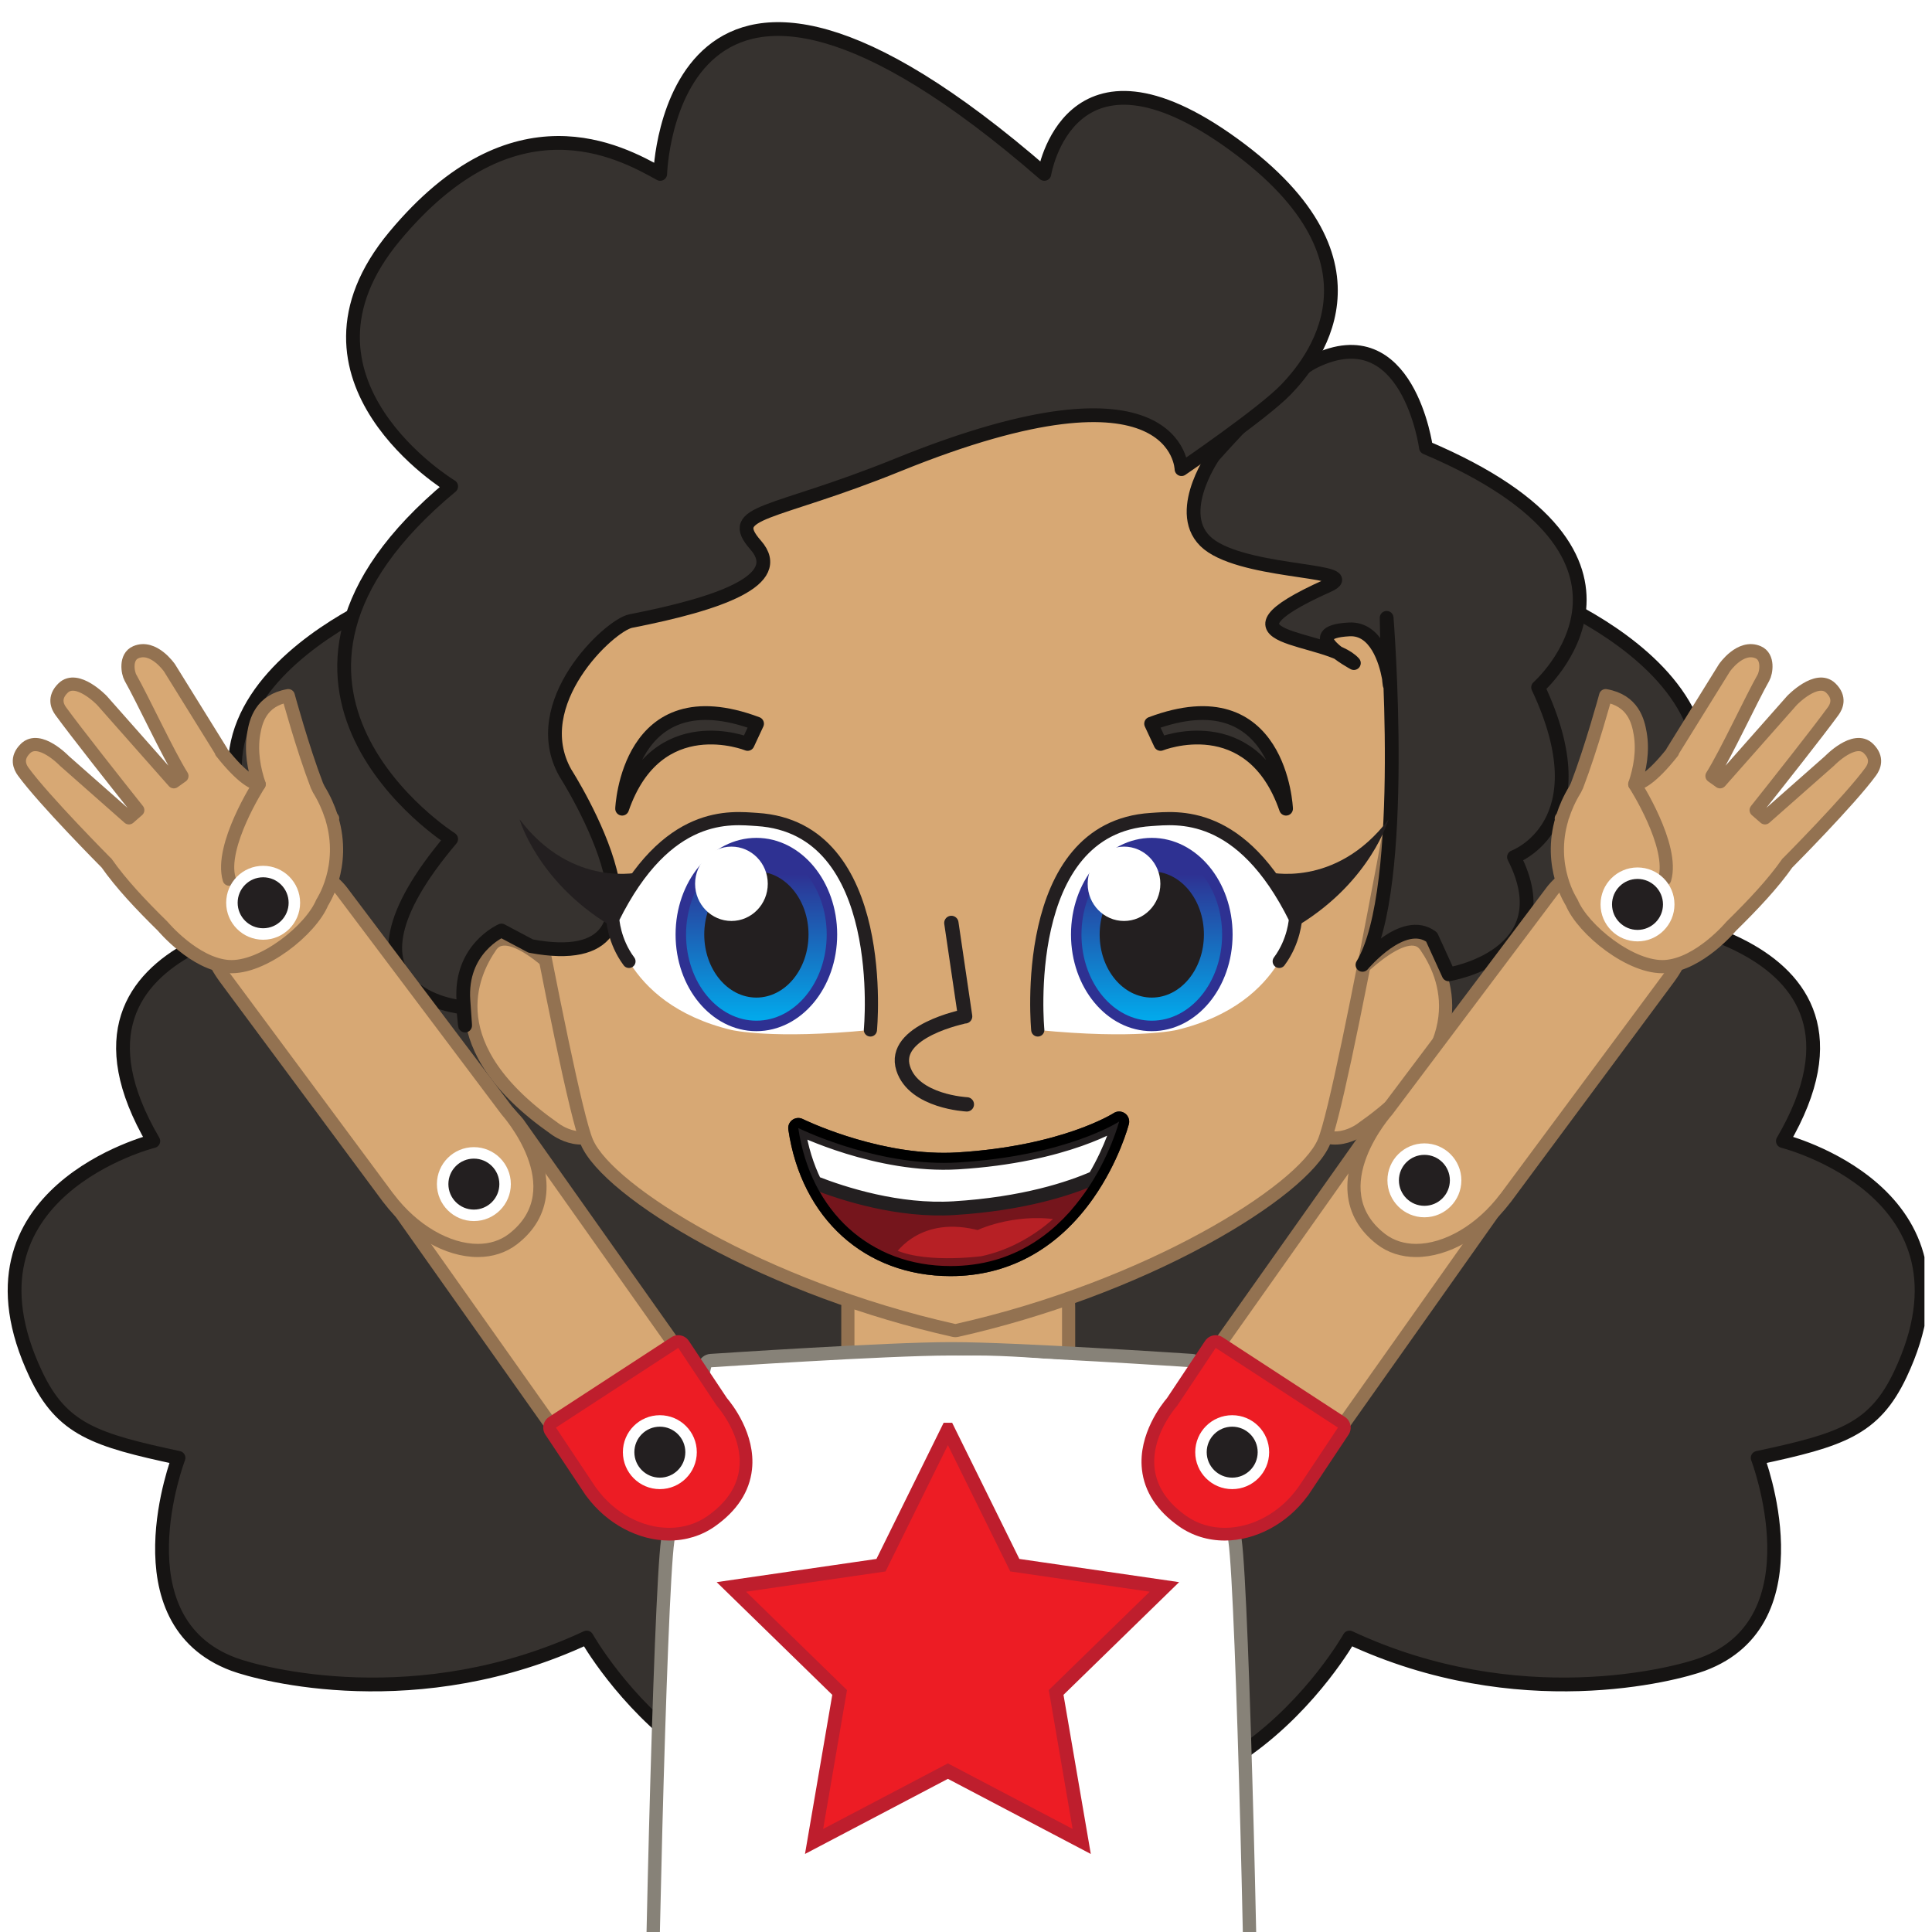 <svg xmlns="http://www.w3.org/2000/svg" width="256" height="256" viewBox="0, 0, 1024, 1024"><path fill="#FFF" d="M0 0h1024v1024H0z"/><defs><clipPath id="a"><path d="M0 0h1024v1024H0z"/></clipPath><clipPath id="b"><path d="M-4 0h1024v1024H-4z"/></clipPath><linearGradient id="c" gradientUnits="userSpaceOnUse" x1="400.896" y1="543.18" x2="400.896" y2="463.294"><stop offset="0" stop-color="#00AEEF"/><stop offset="1" stop-color="#2E3192"/></linearGradient><linearGradient id="d" gradientUnits="userSpaceOnUse" x1="610.474" y1="543.181" x2="610.474" y2="463.294"><stop offset="0" stop-color="#00AEEF"/><stop offset="1" stop-color="#2E3192"/></linearGradient></defs><g clip-path="url(#b)"><path d="M944.964 604.788c65.155-111.353-89-121.108-89-121.108 123.178-106.91-41.415-169.294-41.415-169.294l-298.166 2.173-304.717-2.174S47.075 376.77 170.253 483.68c0 0-154.157 9.755-89.002 121.108 0 0-107.86 27.004-62.296 123.526 13.848 29.338 31.463 34.922 75.662 44.377 0 0-33.013 86.3 29.238 109.43 14.343 5.325 97.732 27.564 187.112-14.2 0 0 76.85 136.706 202.142 63.222C638.4 1004.626 715.25 867.92 715.25 867.92c89.38 41.764 172.77 19.525 187.113 14.2 62.25-23.13 29.237-109.43 29.237-109.43 44.2-9.454 61.814-15.038 75.662-44.376 45.564-96.522-62.298-123.526-62.298-123.526" fill="#36322F"/><path d="M944.964 604.788c65.155-111.353-89-121.108-89-121.108 123.178-106.91-41.415-169.294-41.415-169.294l-298.166 2.173-304.717-2.174S47.075 376.77 170.253 483.68c0 0-154.157 9.755-89.002 121.108 0 0-107.86 27.004-62.296 123.526 13.848 29.338 31.463 34.922 75.662 44.377 0 0-33.013 86.3 29.238 109.43 14.343 5.325 97.732 27.564 187.112-14.2 0 0 76.85 136.706 202.142 63.222C638.4 1004.626 715.25 867.92 715.25 867.92c89.38 41.764 172.77 19.525 187.113 14.2 62.25-23.13 29.237-109.43 29.237-109.43 44.2-9.454 61.814-15.038 75.662-44.376 45.564-96.522-62.298-123.526-62.298-123.526z" stroke="#161413" stroke-width="7.301" stroke-linecap="round" stroke-linejoin="round" fill="none"/><path d="M494.787 807.91c-25.035 0-45.402-20.37-45.402-45.41v-69.48c0-25.037 20.367-45.408 45.402-45.408h26.196c25.036 0 45.404 20.37 45.404 45.41v69.48c0 25.037-20.368 45.407-45.404 45.407z" fill="#D7A874"/><path d="M520.982 644.12h-26.196c-26.96 0-48.895 21.937-48.895 48.9v69.48c0 26.965 21.935 48.9 48.896 48.9h26.196c26.962 0 48.896-21.935 48.896-48.9v-69.48c0-26.963-21.934-48.9-48.896-48.9m0 6.985c23.146 0 41.91 18.762 41.91 41.916v69.48c0 23.154-18.764 41.916-41.91 41.916h-26.196c-23.143 0-41.91-18.762-41.91-41.915v-69.48c0-23.153 18.767-41.915 41.91-41.915h26.196" fill="#937251"/><path d="M504.108 1140.09l-1.755.007c-.08 0-.16-.003-.24-.01-118.696-.16-148.647-3.373-149.864-3.51-1.737-.194-3.06-1.64-3.103-3.387-.97-40.867 4.746-283.54 8.798-311.438 4.2-28.808 19.133-90.507 19.284-91.127.358-1.482 1.64-2.56 3.16-2.662.92-.06 92.28-6.132 124.743-6.132h1.445c32.453 0 123.828 6.072 124.747 6.133 1.522.102 2.803 1.18 3.162 2.662.15.62 15.08 62.32 19.27 91.126 4.064 27.916 9.775 270.585 8.8 311.44-.044 1.76-1.39 3.215-3.143 3.392-.332.033-34.57 3.344-153.318 3.506-.08.006-.16.01-.24.01z" fill="#EFBC7F"/><path d="M506.58 718.34H505.134c-32.58-.002-121.22 5.888-124.976 6.14-3.045.202-5.605 2.357-6.325 5.322-.615 2.537-15.123 62.477-19.345 91.444-4.065 27.986-9.805 271.105-8.834 312.027.083 3.492 2.733 6.385 6.204 6.776 1.225.136 31.337 3.366 150.152 3.53.113.006.227.01.342.01.316 0 .62-.003.926-.005.274-.002.547-.004.83-.004.274 0 .543.003.815.005.306.002.614.004.932.004.115 0 .23-.004.343-.01 118.855-.164 152.202-3.386 153.565-3.523 3.505-.353 6.2-3.26 6.283-6.783.978-40.912-4.758-284.026-8.833-312.026-4.216-28.968-18.718-88.908-19.333-91.446-.72-2.965-3.28-5.12-6.324-5.323-3.758-.252-92.41-6.14-124.98-6.14m0 6.984c32.713 0 124.515 6.124 124.515 6.124s14.992 61.83 19.21 90.806c4.024 27.65 9.762 269.005 8.762 310.853 0 0-33.063 3.33-153.208 3.49v.007c-.6 0-1.163-.008-1.748-.008-.598 0-1.157.008-1.756.008v-.008c-120.07-.16-149.714-3.49-149.714-3.49-.993-41.847 4.746-283.2 8.763-310.852 4.223-28.977 19.22-90.806 19.22-90.806s91.79-6.124 124.512-6.124h1.444" fill="#B2854F"/><path d="M302.027 521.296s-31.43-34.93-41.907-19.8c-10.486 15.145-27.946 53.416 33.762 96.642 0 0 17.46 13.965 31.44-4.657 13.965-18.632-23.295-72.184-23.295-72.184" fill="#D7A874"/><path d="M302.027 521.296s-31.43-34.93-41.907-19.8c-10.486 15.145-27.946 53.416 33.762 96.642 0 0 17.46 13.965 31.44-4.657 13.965-18.632-23.295-72.184-23.295-72.184z" stroke="#937251" stroke-width="6.986" stroke-linecap="round" stroke-linejoin="round" fill="none"/><path d="M713.74 521.296s31.433-34.93 41.912-19.8c10.477 15.145 27.95 53.416-33.758 96.642 0 0-17.467 13.965-31.44-4.657-13.97-18.632 23.287-72.184 23.287-72.184" fill="#D7A874"/><path d="M713.74 521.296s31.433-34.93 41.912-19.8c10.477 15.145 27.95 53.416-33.758 96.642 0 0-17.467 13.965-31.44-4.657-13.97-18.632 23.287-72.184 23.287-72.184z" stroke="#937251" stroke-width="6.986" stroke-linecap="round" stroke-linejoin="round" fill="none"/><path d="M506.36 705.242c-.257 0-.513-.028-.765-.085-45.842-10.273-92.37-27.526-131.013-48.582-33.962-18.505-57.715-37.663-63.538-51.248-5.74-13.39-20.23-86.55-31.377-145.565-9.514-50.375-23.37-127.242-23.015-130.204 5.094-43.044 33.918-89.507 77.103-124.285 48.136-38.763 109.437-60.11 172.61-60.11 32.913 0 65.565 5.87 97.047 17.447 28.555 10.5 55.954 25.846 79.24 44.377 45.986 36.6 73.44 82.576 73.44 122.987 0 2.604-12.222 71.42-23.202 129.794-11.12 59.113-25.562 132.35-31.222 145.56-5.82 13.583-29.57 32.74-63.535 51.247-38.643 21.056-85.17 38.31-131.01 48.582-.252.057-.508.085-.764.085" fill="#D7A874"/><path d="M506.366 141.67c-63.968 0-126.047 21.622-174.8 60.883-21.722 17.492-40.35 38.303-53.87 60.182-13.476 21.81-21.952 44.776-24.513 66.42-.15 1.25-.294 2.442 6.865 42.892 4.748 26.828 10.648 59.035 16.187 88.363 11.18 59.188 25.735 132.613 31.598 146.293 6.122 14.28 30.45 34.072 65.077 52.94 38.92 21.206 85.77 38.58 131.92 48.923.504.112 1.016.168 1.53.168.51 0 1.024-.056 1.527-.168 46.148-10.343 92.998-27.717 131.916-48.923 34.63-18.87 58.958-38.66 65.076-52.94 4.642-10.84 15.22-60.057 31.442-146.29 9.73-51.717 23.263-127.08 23.263-130.438 0-41.466-27.948-88.464-74.76-125.72-23.572-18.76-51.308-34.295-80.207-44.923-31.87-11.72-64.927-17.662-98.252-17.662m0 6.985c135.98 0 246.233 102.4 246.233 181.32 0 3.54-43.666 249.526-54.142 273.976-10.478 24.456-90.814 75.1-192.1 97.8-101.292-22.7-181.62-73.344-192.104-97.8-10.48-24.45-54.556-270.457-54.134-273.975 9.883-83.523 110.238-181.32 246.246-181.32" fill="#937251"/><path d="M329.74 428.62s2.855-70.797 71.512-45.05l-5.005 10.726s-47.91-19.31-66.506 34.323" fill="#36322F"/><path d="M329.74 428.62s2.855-70.797 71.512-45.05l-5.005 10.726s-47.91-19.31-66.506 34.323z" stroke="#161413" stroke-width="7.301" stroke-linecap="round" stroke-linejoin="round" fill="none"/><path d="M681.63 428.62s-2.854-70.797-71.51-45.05l5 10.726s47.916-19.31 66.51 34.323" fill="#36322F"/><path d="M681.63 428.62s-2.854-70.797-71.51-45.05l5 10.726s47.916-19.31 66.51 34.323z" stroke="#161413" stroke-width="7.301" stroke-linecap="round" stroke-linejoin="round" fill="none"/><path d="M502.466 1140.04l-1.768.007c-.076 0-.152-.002-.228-.007-120.673-.16-151.113-3.428-152.35-3.566-1.764-.2-3.11-1.67-3.154-3.444-.99-41.5 4.815-288.143 8.944-316.558 4.26-29.28 19.44-91.993 19.594-92.622.365-1.507 1.666-2.603 3.213-2.706.935-.062 93.812-6.236 126.803-6.236h1.46c32.99 0 125.868 6.174 126.802 6.236 1.547.103 2.85 1.2 3.214 2.706.153.63 15.325 63.34 19.586 92.622 4.12 28.35 9.928 275.016 8.943 316.557-.042 1.79-1.412 3.268-3.194 3.447-.336.035-35.142 3.403-155.853 3.563-.075.005-.15.007-.227.007z" fill="#FFF"/><path d="M504.98 711.357h-1.46c-33.11 0-123.22 5.99-127.04 6.244-3.093.208-5.695 2.4-6.427 5.412-.625 2.58-15.372 63.503-19.656 92.948-4.142 28.502-9.972 275.598-8.98 317.155.085 3.55 2.778 6.49 6.306 6.886 1.245.14 31.857 3.427 152.65 3.59.108.004.216.007.325.007.315 0 .623-.002.93-.004l.838-.003.845.003c.31.002.62.004.94.004.11 0 .217-.003.324-.008 120.82-.163 154.728-3.44 156.114-3.58 3.563-.36 6.3-3.316 6.386-6.897.987-41.598-4.847-288.715-8.978-317.152-4.285-29.445-19.025-90.368-19.65-92.947-.73-3.014-3.333-5.205-6.427-5.412-3.82-.254-93.932-6.243-127.04-6.243m0 7.1c33.252 0 126.566 6.23 126.566 6.23s15.237 62.84 19.523 92.295c4.082 28.106 9.914 273.428 8.906 315.963 0 0-33.615 3.387-155.726 3.545v.007c-.61 0-1.183-.007-1.784-.007-.595 0-1.167.007-1.768.007v-.007c-122.05-.158-152.182-3.545-152.182-3.545-1.016-42.535 4.823-287.857 8.907-315.963 4.286-29.454 19.53-92.296 19.53-92.296s93.312-6.23 126.567-6.228h1.46" fill="#878278"/><path d="M619.907 816.982c-3.926-29.454-17.83-92.296-17.83-92.296s-54.513-6.32-84.262-6.227c-29.765-.095-109.12 6.226-109.12 6.226s-13.913 62.842-17.824 92.296c-3.737 28.106-9.06 273.428-8.126 315.963 0 0 20.4 3.387 131.83 3.545v.007c.553 0 1.07-.007 1.618-.007.552 0 1.063.007 1.623.007v-.007c111.49-.158 110.22-3.545 110.22-3.545.92-42.535-4.395-287.857-8.128-315.963" fill="#FFF"/><path d="M502.404 757.732l35.466 71.85 79.294 11.52-57.387 55.932 13.55 78.974-70.923-37.283-70.925 37.283 13.543-78.974-57.372-55.93 79.295-11.52z" fill="#ED1C24"/><path d="M502.404 757.732l35.466 71.85 79.294 11.52-57.387 55.932 13.55 78.974-70.923-37.283-70.925 37.283 13.543-78.974-57.372-55.93 79.295-11.52 35.46-71.852z" stroke="#BE1E2D" stroke-width="7.255" fill="none"/><path d="M643.088 241.804s-23.143 33.31-.616 47.972c22.528 14.664 80.66 11.903 61.4 20.56-67.678 30.41 0 25.692 13.706 41.113 0 0-30.674-16.412-2.404-17.857 28.27-1.446 20.81 71.082 19.776-6.124 0 0 11.464 143.782-12.81 183.924 0 0 21.65-26.04 36.657-14.736l9.014 19.77s61.233-9.92 34.63-62.175c0 0 47.06-17.134 12.794-89.948 0 0 78.017-68.804-59.443-127.07 0 0-9.45-69.832-59.12-45.685-16.518 8.027-53.582 50.254-53.582 50.254" fill="#36322F"/><path d="M643.088 241.804s-23.143 33.31-.616 47.972c22.528 14.664 80.66 11.903 61.4 20.56-67.678 30.41 0 25.692 13.706 41.113 0 0-30.674-16.412-2.404-17.857 28.27-1.446 20.81 71.082 19.776-6.124 0 0 11.464 143.782-12.81 183.924 0 0 21.65-26.04 36.657-14.736l9.014 19.77s61.233-9.92 34.63-62.175c0 0 47.06-17.134 12.794-89.948 0 0 78.017-68.804-59.443-127.07 0 0-9.45-69.832-59.12-45.685-16.518 8.027-53.582 50.254-53.582 50.254z" stroke="#161413" stroke-width="7.301" stroke-linecap="round" stroke-linejoin="round" fill="none"/><path d="M626.22 248.657s-1.19-62.763-150.254-2.285c-67.172 27.255-91.734 23.98-75.424 42.547 16.315 18.568-18.994 31.013-66.25 40.262-11.25 2.202-55.522 43.616-34.62 80.526 0 0 69.206 108.064-18.365 91.727l-15.526-8.23s-22.207 9.59-20.145 37.29c2.06 27.7-.134 3.427-.134 3.427s-76.616-6.233-6.37-89.213c0 0-127.64-80.974 0-186.914 0 0-93.376-56.375-29.983-132.557 63.392-76.182 119.65-44.774 140.778-33.065 0 0 4.853-172.76 203.595 0 0 0 12.85-79.096 100.227-15.705 87.38 63.393 40.176 117.104 27.923 129.924-12.26 12.82-55.45 42.263-55.45 42.263" fill="#36322F"/><path d="M626.22 248.657s-1.19-62.763-150.254-2.285c-67.172 27.255-91.734 23.98-75.424 42.547 16.315 18.568-18.994 31.013-66.25 40.262-11.25 2.202-55.522 43.616-34.62 80.526 0 0 69.206 108.064-18.365 91.727l-15.526-8.23s-22.207 9.59-20.145 37.29c2.06 27.7-.134 3.427-.134 3.427s-76.616-6.233-6.37-89.213c0 0-127.64-80.974 0-186.914 0 0-93.376-56.375-29.983-132.557 63.392-76.182 119.65-44.774 140.778-33.065 0 0 4.853-172.76 203.595 0 0 0 12.85-79.096 100.227-15.705 87.38 63.393 40.176 117.104 27.923 129.924-12.26 12.82-55.45 42.263-55.45 42.263z" stroke="#161413" stroke-width="7.301" stroke-linecap="round" stroke-linejoin="round" fill="none"/><path d="M461.33 545.903s20.016-98.684-60.077-111.555c0 0-55.06-4.296-76.516 51.493 0 0 3.568 45.765 62.93 60.063 0 0 21.534 5.168 73.663 0" fill="#FFF"/><path d="M461.33 545.903s10.38-107.203-60.077-111.555c-13.502-.84-47.715-5.73-76.516 52.56 0 0 .543 11.817 8.622 22.645" stroke="#231F20" stroke-width="6.986" stroke-linecap="round" stroke-linejoin="round" fill="none"/><path d="M275.383 434.274s9.293 32.43 47.2 55.767l17.05-27.89s-36 9.233-64.25-27.876" fill="#231F20"/></g><path d="M360.846 495.312c0 26.757 17.93 48.45 40.047 48.45 22.116 0 40.052-21.693 40.052-48.45 0-26.76-17.936-48.447-40.052-48.447-22.118 0-40.047 21.687-40.047 48.447z" fill="url(#c)"/><path d="M440.945 495.312c0 26.757-17.935 48.45-40.052 48.45-22.118 0-40.047-21.693-40.047-48.45 0-26.76 17.93-48.447 40.047-48.447 22.117 0 40.052 21.687 40.052 48.447z" stroke="#2E3192" stroke-width="5.555" stroke-linecap="round" stroke-linejoin="round" fill="none"/><path d="M428.53 495.312c0 18.466-12.367 33.43-27.637 33.43-15.265 0-27.625-14.964-27.625-33.43 0-18.465 12.36-33.43 27.625-33.43 15.27 0 27.638 14.965 27.638 33.43" fill="#231F20"/><path d="M406.936 468.436c0 10.88-8.62 19.7-19.253 19.7-10.64 0-19.27-8.82-19.27-19.7 0-10.886 8.63-19.71 19.27-19.71 10.633 0 19.253 8.824 19.253 19.71M550.044 545.903S530.02 447.22 610.12 434.348c0 0 55.07-4.296 76.515 51.493 0 0-3.576 45.765-62.926 60.063 0 0-21.54 5.168-73.666 0" fill="#FFF"/><path d="M550.044 545.903S539.668 438.7 610.12 434.348c13.5-.84 47.714-5.73 76.515 52.56 0 0-.545 11.817-8.622 22.645" stroke="#231F20" stroke-width="6.986" stroke-linecap="round" stroke-linejoin="round" fill="none"/><path d="M735.98 434.274s-9.293 32.43-47.19 55.767l-17.06-27.89s36.002 9.233 64.25-27.876" fill="#231F20"/><path d="M570.424 495.312c0 26.757 17.932 48.45 40.047 48.45 22.127 0 40.054-21.693 40.054-48.45 0-26.76-17.927-48.447-40.053-48.447-22.114 0-40.046 21.687-40.046 48.447z" fill="url(#d)"/><g><path d="M570.424 495.312c0 26.757 17.932 48.45 40.048 48.45 22.125 0 40.053-21.693 40.053-48.45 0-26.76-17.928-48.447-40.053-48.447-22.116 0-40.048 21.687-40.048 48.447z" stroke="#2E3192" stroke-width="5.555" stroke-linecap="round" stroke-linejoin="round" fill="none"/><path d="M582.84 495.312c0 18.466 12.367 33.43 27.632 33.43s27.63-14.964 27.63-33.43c0-18.465-12.365-33.43-27.63-33.43-15.265 0-27.63 14.965-27.63 33.43" fill="#231F20"/><path d="M576.49 468.436c0 10.88 8.63 19.7 19.263 19.7 10.633 0 19.26-8.82 19.26-19.7 0-10.886-8.627-19.71-19.26-19.71-10.633 0-19.263 8.824-19.263 19.71" fill="#FFF"/><path d="M512.446 585.338s-28.002-1.335-33.715-18.995c-6.43-19.846 32.362-27.654 32.803-27.654l-7.295-49.513" stroke="#231F20" stroke-width="7.595" stroke-linecap="round" stroke-linejoin="round" fill="none"/><path d="M644.987 810c-7.052 0-13.48-1.854-18.587-5.785-8.545-6.584-13.324-14.71-14.206-24.373-1.925-21.09 15.532-41.5 17.445-43.673l99.567-140.788c.053-.076.11-.136.17-.208 1.104-1.322 27.335-32.408 51.663-32.408 5.712 0 10.903 1.7 15.43 5.047 17.836 13.19 17.068 44.708-1.712 70.257-.647.878-1.35 1.785-2.182 2.806-.097.23-.22.454-.37.666l-99.69 140.97c-.106.15-.224.066-.353.198C679.27 799.692 661.23 810 644.99 810z" fill="#D7A874"/><path d="M781.04 559.28c-11.202 0-23.843 5.784-37.57 17.193-9.752 8.105-16.493 16.14-16.775 16.478-.12.143-.232.29-.34.443l-99.464 140.67c-2.613 3.007-20.19 24.133-18.174 46.21.973 10.67 6.206 19.733 15.552 26.934 5.727 4.41 12.89 6.738 20.72 6.738 17.268 0 36.318-11.004 49.85-28.758.19-.208.367-.428.53-.66l99.69-140.97c.184-.258.347-.527.49-.8.756-.936 1.41-1.785 2.02-2.612 9.383-12.763 14.828-27.35 15.338-41.08.546-14.71-4.554-26.806-14.358-34.056-5.142-3.803-11.032-5.73-17.508-5.73m0 6.985c4.656 0 9.19 1.282 13.354 4.36 16.313 12.063 15.253 41.293-2.45 65.38-.876 1.187-1.784 2.32-2.705 3.43l.114.09-99.688 140.97-.02-.024c-12.512 16.673-29.91 26.49-44.66 26.49-6.12 0-11.786-1.693-16.455-5.286-31.328-24.142 3.85-63.275 3.85-63.275l99.68-140.974s26.006-31.16 48.98-31.16" fill="#937251"/><path d="M750.554 663c-7.052 0-13.478-2.19-18.583-6.12-8.54-6.585-13.32-14.88-14.2-24.54-1.94-21.227 15.757-41.855 17.476-43.8l87.223-116.007c.758-1.06 9.332-12.582 23.932-12.582 6.97 0 14.097 2.653 21.186 7.89 1.305.965 2.614 1.91 3.914 2.85 9.86 7.122 19.17 13.848 20.824 24.375 1.098 6.99-1.462 14.602-7.83 23.268-.867 1.183-82.95 111.856-86.443 116.567-.105.14-.22.385-.34.505C784.82 652.37 766.79 663 750.56 663z" fill="#D7A874"/><path d="M846.4 456.45c-16.053 0-25.586 12.405-26.734 13.984l-87.133 115.872c-2.34 2.678-20.278 24.003-18.243 46.294.973 10.67 6.205 19.732 15.547 26.932 5.725 4.408 12.888 6.737 20.717 6.737 17.252 0 36.285-10.983 49.82-28.707.17-.182.332-.378.483-.583 3.494-4.71 85.582-115.39 86.456-116.58 6.944-9.455 9.713-17.92 8.463-25.878-1.88-11.964-12.225-19.438-22.23-26.667-1.288-.93-2.587-1.87-3.88-2.825-7.705-5.693-15.532-8.58-23.265-8.58m0 6.987c5.484 0 11.908 1.886 19.112 7.21 16.318 12.07 33.868 21.523 16.17 45.618-.874 1.19-86.435 116.554-86.435 116.554l-.03-.02c-12.517 16.67-29.916 26.484-44.663 26.484-6.12 0-11.786-1.692-16.453-5.285-31.32-24.14 3.85-63.276 3.85-63.276l87.34-116.145s7.78-11.143 21.11-11.143" fill="#937251"/><path d="M917.543 490.965c11.644-11.438 22.12-22.54 29.87-33.62l.045.016s33-33.197 44.052-48.378c1.776-2.43 4.04-7.153-1.216-12.273-7.402-7.206-20.61 6.592-20.61 6.592l-34.204 30.17c-1.5-1.334-3.063-2.693-4.69-4.086 11.056-13.907 32.718-41.324 40.805-52.432 1.77-2.418 4.04-7.148-1.218-12.27-7.407-7.21-20.607 6.59-20.607 6.59l-38.088 43.086c-1.396-1.024-2.827-2.04-4.298-3.062 7.462-11.886 20.792-40.663 27.27-52.09 1.48-2.61 2.923-11.04-2.797-13.502-9.418-4.07-17.878 8.267-17.878 8.267l-27.58 44.45.105.17c-11.543 14.633-17.685 16.88-20.042 17.07 2.74-8.092 4.475-17.518 2.87-26.884-1.12-6.58-3.76-17.498-18.306-20.07 0 0-7.527 27.716-15.234 47.788-.005-.004-.02.002-.02.002-.56 1.18-.924 1.918-.924 1.918-3.048 4.952-5.125 9.736-6.61 14.34-.252.388-.49.765-.73 1.085l.37.06c-7.653 25.458 5.146 44.425 5.146 44.425 5.935 14.42 31.62 35.207 49.652 33.973 18.074-1.25 34.865-21.335 34.865-21.335" fill="#D7A874"/><path d="M917.543 490.965c11.644-11.438 22.12-22.54 29.87-33.62l.045.016s33-33.197 44.052-48.378c1.776-2.43 4.04-7.153-1.216-12.273-7.402-7.206-20.61 6.592-20.61 6.592l-34.204 30.17c-1.5-1.334-3.063-2.693-4.69-4.086 11.056-13.907 32.718-41.324 40.805-52.432 1.77-2.418 4.04-7.148-1.218-12.27-7.407-7.21-20.607 6.59-20.607 6.59l-38.088 43.086c-1.396-1.024-2.827-2.04-4.298-3.062 7.462-11.886 20.792-40.663 27.27-52.09 1.48-2.61 2.923-11.04-2.797-13.502-9.418-4.07-17.878 8.267-17.878 8.267l-27.58 44.45.105.17c-11.543 14.633-17.685 16.88-20.042 17.07 2.74-8.092 4.475-17.518 2.87-26.884-1.12-6.58-3.76-17.498-18.306-20.07 0 0-7.527 27.716-15.234 47.788-.005-.004-.02.002-.02.002-.56 1.18-.924 1.918-.924 1.918-3.048 4.952-5.125 9.736-6.61 14.34-.252.388-.49.765-.73 1.085l.37.06c-7.653 25.458 5.146 44.425 5.146 44.425 5.935 14.42 31.62 35.207 49.652 33.973 18.074-1.25 34.865-21.335 34.865-21.335z" stroke="#937251" stroke-width="6.986" stroke-linecap="round" stroke-linejoin="round" fill="none"/><path d="M866.463 415.663s21.074 32.735 15.87 50.316" fill="#D7A874"/><path d="M866.463 415.663s21.074 32.735 15.87 50.316" stroke="#937251" stroke-width="6.986" stroke-linecap="round" stroke-linejoin="round" fill="none"/><path d="M649.144 813.154c-8.21 0-15.94-2.397-22.355-6.932-10.894-7.706-17.014-17.034-18.194-27.726-1.988-18.023 10.865-33.418 12.623-35.43l20.31-30.51c.65-.973 1.718-1.502 2.807-1.502.63 0 1.27.177 1.836.547l64.82 42.24c.754.49 1.28 1.262 1.46 2.142.18.88.004 1.797-.495 2.545L690.66 790.54c-.123.188-.266.36-.422.517-10.01 13.644-25.705 22.097-41.094 22.097" fill="#ED1C24"/><path d="M644.34 707.687c-2.178 0-4.314 1.056-5.61 3.004l-20.2 30.34c-2.43 2.837-15.367 18.925-13.28 37.836 1.29 11.69 7.88 21.82 19.594 30.106 6.988 4.94 15.39 7.55 24.3 7.55 16.383 0 33.052-8.912 43.69-23.31.23-.25.44-.518.632-.805l21.298-32.014c.995-1.496 1.35-3.33.988-5.09-.362-1.76-1.413-3.303-2.92-4.284l-64.82-42.24c-1.134-.74-2.41-1.093-3.67-1.093m-.007 6.736l64.82 42.24-21.297 32.013-.03-.03c-9.71 13.51-24.57 21.14-38.683 21.14-7.272 0-14.344-2.024-20.41-6.313-35.134-24.855-4.84-58.346-4.84-58.346l20.44-30.704" fill="#BE1E2D"/><path d="M358.827 810.452c-16.246 0-34.287-10.533-47.18-27.52-.127-.13-.244-.27-.35-.42L211.61 641.54c-.15-.212-.274-.435-.37-.665-.84-1.03-1.544-1.936-2.183-2.804-18.78-25.55-19.55-57.067-1.713-70.256 4.527-3.347 9.72-5.045 15.43-5.045 24.33 0 50.558 31.093 51.663 32.416.06.073.116.146.17.222l99.57 140.814c1.91 2.17 19.368 22.64 17.443 43.73-.882 9.664-5.66 17.902-14.205 24.486-5.11 3.934-11.537 6.012-18.588 6.012" fill="#D7A874"/><path d="M223 559.28v6.985V559h-.226c-6.476 0-12.366 2.068-17.507 5.87-9.805 7.25-14.904 19.414-14.358 34.125.508 13.728 5.954 28.35 15.333 41.11.605.823 1.262 1.69 2.023 2.633.144.275.307.552.49.812l99.69 140.973c.165.235.346.46.537.672 13.533 17.75 32.58 28.75 49.844 28.75 7.83 0 14.992-2.33 20.717-6.737 9.35-7.203 14.58-16.265 15.555-26.936 2.014-22.076-15.56-43.203-18.175-46.21l-99.466-140.67c-.108-.15-.222-.3-.34-.44-.284-.34-6.912-8.374-16.662-16.48C246.73 565.065 234 559.28 223 559.28m-.225 6.985c22.974-.002 48.98 31.16 48.98 31.16l99.68 140.974s35.178 39.132 3.848 63.274c-4.67 3.593-10.335 5.285-16.456 5.285-14.75 0-32.145-9.817-44.66-26.49l-.02.024-99.687-140.97.116-.09c-.92-1.11-1.83-2.242-2.705-3.43-17.703-24.086-18.763-53.316-2.45-65.378 4.165-3.08 8.7-4.36 13.355-4.36" fill="#937251"/><path d="M253.26 662.776c-16.234 0-34.266-10.52-47.16-27.486-.12-.12-.234-.25-.338-.39-3.494-4.71-85.576-115.385-86.444-116.567-6.367-8.667-8.928-16.28-7.83-23.27 1.654-10.526 10.966-17.254 20.825-24.377 1.3-.938 2.61-1.885 3.912-2.848 7.09-5.24 14.22-7.895 21.19-7.895 14.6 0 23.173 11.514 23.932 12.575L268.57 588.51c1.718 1.947 19.414 22.547 17.477 43.773-.883 9.662-5.66 17.9-14.202 24.482-5.108 3.933-11.534 6.01-18.585 6.01" fill="#D7A874"/><path d="M157 456.45v6.987V456h.413c-7.734 0-15.56 3.112-23.262 8.802-1.295.958-2.594 2.01-3.882 2.94-10.005 7.23-20.35 14.76-22.23 26.724-1.25 7.957 1.52 16.45 8.465 25.907.873 1.188 82.96 111.883 86.453 116.594.154.208.318.41.49.597 13.534 17.72 32.565 28.7 49.814 28.7 7.83 0 14.99-2.326 20.715-6.732 9.345-7.202 14.576-16.263 15.55-26.933 2.035-22.292-15.903-43.616-18.244-46.294l-87.338-115.87C182.796 468.858 173 456.45 157 456.45m.414 6.987c13.33-.002 21.112 11.142 21.112 11.142l87.337 116.144s35.172 39.135 3.85 63.275c-4.667 3.592-10.333 5.284-16.453 5.284-14.747 0-32.145-9.813-44.664-26.483l-.03.02s-85.56-115.365-86.433-116.555c-17.7-24.095-.15-33.548 16.17-45.62 7.203-5.322 13.627-7.208 19.11-7.208" fill="#937251"/><path d="M86.27 490.965c-11.642-11.438-22.118-22.54-29.87-33.62l-.043.016s-33.002-33.197-44.052-48.378c-1.777-2.43-4.042-7.153 1.216-12.273 7.403-7.206 20.612 6.592 20.612 6.592l34.202 30.17c1.5-1.334 3.063-2.693 4.69-4.086-11.056-13.907-32.717-41.324-40.804-52.432-1.77-2.418-4.04-7.148 1.217-12.27 7.407-7.21 20.607 6.59 20.607 6.59l38.09 43.086c1.394-1.024 2.826-2.04 4.296-3.062-7.462-11.886-20.792-40.663-27.27-52.09-1.48-2.61-2.923-11.04 2.797-13.502 9.42-4.07 17.878 8.267 17.878 8.267l27.58 44.45-.106.17c11.543 14.633 17.684 16.88 20.04 17.07-2.74-8.092-4.474-17.518-2.87-26.884 1.12-6.58 3.76-17.498 18.307-20.07 0 0 7.528 27.716 15.234 47.788.006-.004.023.002.023.002.56 1.18.922 1.918.922 1.918 3.047 4.952 5.124 9.736 6.61 14.34.25.388.488.765.73 1.085l-.37.06c7.652 25.458-5.147 44.425-5.147 44.425-5.934 14.42-31.618 35.207-49.652 33.973-18.073-1.25-34.865-21.335-34.865-21.335" fill="#D7A874"/><path d="M86.27 490.965c-11.642-11.438-22.118-22.54-29.87-33.62l-.043.016s-33.002-33.197-44.052-48.378c-1.777-2.43-4.042-7.153 1.216-12.273 7.403-7.206 20.612 6.592 20.612 6.592l34.202 30.17c1.5-1.334 3.063-2.693 4.69-4.086-11.056-13.907-32.717-41.324-40.804-52.432-1.77-2.418-4.04-7.148 1.217-12.27 7.407-7.21 20.607 6.59 20.607 6.59l38.09 43.086c1.394-1.024 2.826-2.04 4.296-3.062-7.462-11.886-20.792-40.663-27.27-52.09-1.48-2.61-2.923-11.04 2.797-13.502 9.42-4.07 17.878 8.267 17.878 8.267l27.58 44.45-.106.17c11.543 14.633 17.684 16.88 20.04 17.07-2.74-8.092-4.474-17.518-2.87-26.884 1.12-6.58 3.76-17.498 18.307-20.07 0 0 7.528 27.716 15.234 47.788.006-.004.023.002.023.002.56 1.18.922 1.918.922 1.918 3.047 4.952 5.124 9.736 6.61 14.34.25.388.488.765.73 1.085l-.37.06c7.652 25.458-5.147 44.425-5.147 44.425-5.934 14.42-31.618 35.207-49.652 33.973-18.073-1.25-34.865-21.335-34.865-21.335z" stroke="#937251" stroke-width="6.986" stroke-linecap="round" stroke-linejoin="round" fill="none"/><path d="M137.352 415.663s-21.074 32.735-15.87 50.316" fill="#D7A874"/><path d="M137.352 415.663s-21.074 32.735-15.87 50.316" stroke="#937251" stroke-width="6.986" stroke-linecap="round" stroke-linejoin="round" fill="none"/><path d="M354.67 813.154c-15.395 0-31.098-8.46-41.106-22.11-.152-.154-.29-.32-.412-.503l-21.297-32.013c-.498-.748-.676-1.664-.495-2.545.182-.88.707-1.65 1.46-2.14l64.82-42.24c.567-.37 1.205-.548 1.836-.548 1.09 0 2.157.53 2.806 1.502l20.313 30.51c1.757 2.012 14.61 17.407 12.622 35.43-1.18 10.692-7.3 20.02-18.19 27.725-6.417 4.537-14.147 6.934-22.356 6.934z" fill="#ED1C24"/><path d="M359.473 707.687c-1.262 0-2.537.354-3.67 1.093l-64.82 42.24c-1.507.98-2.558 2.523-2.92 4.284-.363 1.76-.007 3.593.988 5.09l21.3 32.013c.192.29.406.562.637.816 10.64 14.39 27.306 23.3 43.684 23.3 8.91 0 17.312-2.61 24.3-7.55 11.713-8.287 18.305-18.416 19.595-30.107 2.086-18.91-10.85-35-13.28-37.836l-20.2-30.34c-1.296-1.947-3.433-3.003-5.612-3.003m.006 6.736l20.44 30.704s30.293 33.49-4.84 58.346c-6.066 4.29-13.138 6.314-20.41 6.314-14.113 0-28.974-7.63-38.683-21.14l-.03.03-21.298-32.014 64.82-42.24" fill="#BE1E2D"/><path d="M503.787 673.703c-43.91 0-76.614-29.608-83.32-75.432-.144-.98.27-1.96 1.07-2.542.465-.337 1.016-.51 1.57-.51.402 0 .807.092 1.182.278.367.182 37.205 18.194 75.97 18.194 2.453 0 4.897-.072 7.264-.216 56.374-3.424 83.902-21.07 84.174-21.25.444-.29.954-.435 1.463-.435.546 0 1.09.165 1.554.497.895.642 1.305 1.767 1.03 2.833-.2.778-5.068 19.28-18.378 38.322-17.753 25.4-42.104 39.303-70.42 40.21-1.058.034-2.115.05-3.16.05" fill="#75151C"/><path d="M593.162 589.12c-1.018 0-2.036.29-2.926.874-.393.255-27.497 17.455-82.874 20.818-2.312.14-4.702.212-7.103.212-38.192 0-74.425-17.738-74.786-17.918-.75-.37-1.56-.554-2.368-.554-1.107 0-2.206.343-3.134 1.017-1.606 1.165-2.432 3.125-2.144 5.088 6.91 47.208 40.65 77.712 85.96 77.712 1.07 0 2.163-.018 3.242-.052 29.19-.935 54.27-15.233 72.523-41.348 13.582-19.43 18.568-38.387 18.774-39.184.55-2.136-.27-4.39-2.064-5.672-.926-.662-2.013-.994-3.1-.994m0 5.334s-19.184 74.383-86.304 76.533c-1.03.033-2.057.05-3.073.05-42.55 0-74.166-28.627-80.682-73.15 0 0 37.272 18.47 77.154 18.47 2.467 0 4.945-.07 7.425-.22 57.907-3.518 85.477-21.683 85.477-21.683" fill="#231F20"/><path d="M470.316 664.294s13.515-23.996 47.502-16.178c0 0 22.416-10.11 47.866-4.415 0 0-16.555 19.59-44.798 25.693 0 0-34.164 4.7-50.57-5.1" fill="#B72025"/><path d="M470.316 664.294s13.515-23.996 47.502-16.178c0 0 22.416-10.11 47.866-4.415 0 0-16.555 19.59-44.798 25.693 0 0-34.164 4.7-50.57-5.1z" stroke="#75151C" stroke-width="7.292" fill="none"/><path d="M505.45 640.36c37.2-2.257 61.816-10.538 74.697-16.198 9.44-15.894 13.015-29.708 13.015-29.708s-27.57 18.165-85.476 21.682c-42.553 2.58-84.58-18.25-84.58-18.25 1.552 10.653 4.615 20.35 8.844 28.99 15.28 5.987 44.27 15.258 73.5 13.485" fill="#FFF"/><path d="M505.45 640.36c37.2-2.257 61.816-10.538 74.697-16.198 9.44-15.894 13.015-29.708 13.015-29.708s-27.57 18.165-85.476 21.682c-42.553 2.58-84.58-18.25-84.58-18.25 1.552 10.653 4.615 20.35 8.844 28.99 15.28 5.987 44.27 15.258 73.5 13.485z" stroke="#231F20" stroke-width="7.292" stroke-linejoin="round" fill="none"/><path d="M593.162 589.12c-1.018 0-2.036.29-2.926.874-.393.255-27.497 17.455-82.874 20.818-2.312.14-4.702.212-7.103.212-38.192 0-74.425-17.738-74.786-17.918-.75-.37-1.56-.554-2.368-.554-1.107 0-2.206.343-3.134 1.017-1.606 1.165-2.432 3.125-2.144 5.088 6.91 47.208 40.65 77.712 85.96 77.712 1.07 0 2.163-.018 3.242-.052 29.19-.935 54.27-15.233 72.523-41.348 13.582-19.43 18.568-38.387 18.774-39.184.55-2.136-.27-4.39-2.064-5.672-.926-.662-2.013-.994-3.1-.994m0 5.334s-19.184 74.383-86.304 76.533c-1.03.033-2.057.05-3.073.05-42.55 0-74.166-28.627-80.682-73.15 0 0 37.272 18.47 77.154 18.47 2.467 0 4.945-.07 7.425-.22 57.907-3.518 85.477-21.683 85.477-21.683"/></g><g><path d="M771.508 625.6c0 9.14-7.41 16.55-16.548 16.55-9.14 0-16.55-7.41-16.55-16.55s7.41-16.548 16.55-16.548 16.548 7.41 16.548 16.548" fill="#231F20"/><path d="M771.508 625.6c0 9.14-7.41 16.55-16.548 16.55-9.14 0-16.55-7.41-16.55-16.55s7.41-16.548 16.55-16.548 16.548 7.41 16.548 16.548z" stroke="#FFF" stroke-width="6.084" fill="none"/><path d="M267.712 627.6c0 9.14-7.41 16.55-16.548 16.55-9.14 0-16.55-7.41-16.55-16.55s7.41-16.548 16.55-16.548 16.548 7.41 16.548 16.548" fill="#231F20"/><path d="M267.712 627.6c0 9.14-7.41 16.55-16.548 16.55-9.14 0-16.55-7.41-16.55-16.55s7.41-16.548 16.55-16.548 16.548 7.41 16.548 16.548z" stroke="#FFF" stroke-width="6.084" fill="none"/><path d="M669.637 769.676c0 9.14-7.408 16.55-16.548 16.55-9.14 0-16.55-7.41-16.55-16.55s7.41-16.548 16.55-16.548 16.547 7.408 16.547 16.548" fill="#231F20"/><path d="M669.637 769.676c0 9.14-7.408 16.55-16.548 16.55-9.14 0-16.55-7.41-16.55-16.55s7.41-16.548 16.55-16.548 16.547 7.408 16.547 16.548z" stroke="#FFF" stroke-width="6.084" fill="none"/><path d="M366.28 769.676c0 9.14-7.41 16.55-16.547 16.55-9.14 0-16.55-7.41-16.55-16.55s7.41-16.548 16.55-16.548c9.138 0 16.548 7.408 16.548 16.548" fill="#231F20"/><path d="M366.28 769.676c0 9.14-7.41 16.55-16.547 16.55-9.14 0-16.55-7.41-16.55-16.55s7.41-16.548 16.55-16.548c9.138 0 16.548 7.408 16.548 16.548z" stroke="#FFF" stroke-width="6.084" fill="none"/><path d="M884.463 479.356c0 9.14-7.41 16.55-16.548 16.55-9.14 0-16.55-7.41-16.55-16.55s7.41-16.548 16.55-16.548c9.138 0 16.548 7.408 16.548 16.548" fill="#231F20"/><path d="M884.463 479.356c0 9.14-7.41 16.55-16.548 16.55-9.14 0-16.55-7.41-16.55-16.55s7.41-16.548 16.55-16.548c9.138 0 16.548 7.408 16.548 16.548z" stroke="#FFF" stroke-width="6.084" fill="none"/><path d="M156.023 478.488c0 9.14-7.41 16.55-16.55 16.55s-16.55-7.41-16.55-16.55 7.41-16.548 16.55-16.548 16.55 7.408 16.55 16.548" fill="#231F20"/><path d="M156.023 478.488c0 9.14-7.41 16.55-16.55 16.55s-16.55-7.41-16.55-16.55 7.41-16.548 16.55-16.548 16.55 7.408 16.55 16.548z" stroke="#FFF" stroke-width="6.084" fill="none"/></g></svg>